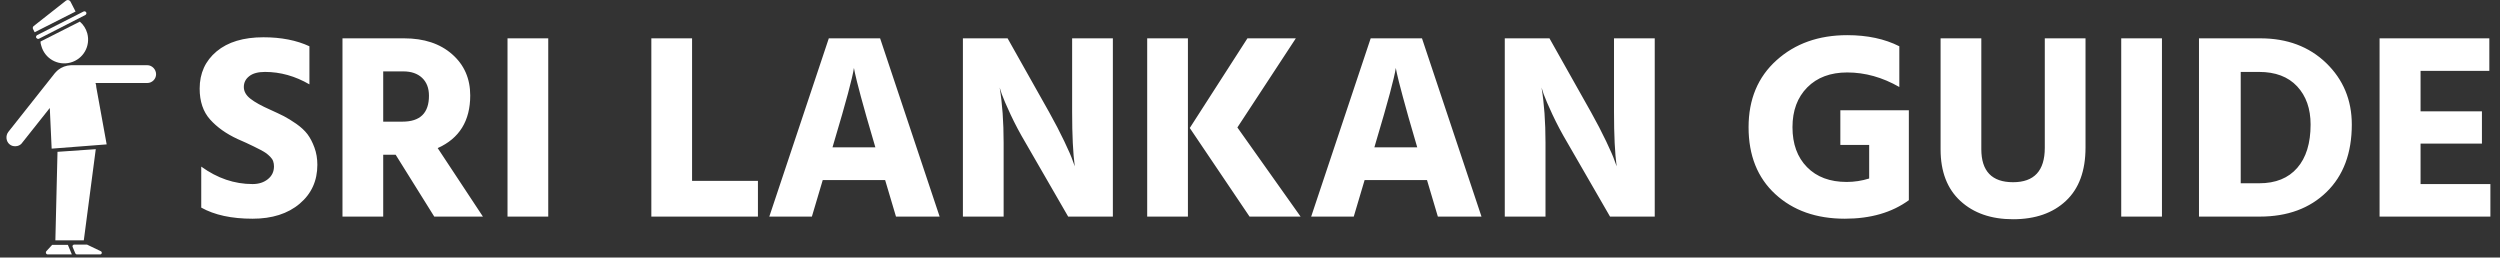 <svg xmlns="http://www.w3.org/2000/svg" version="1.1" xmlns:xlink="http://www.w3.org/1999/xlink" xmlns:svgjs="http://svgjs.dev/svgjs" width="1000" height="103" viewBox="0 0 1000 103"><rect x="0" y="0" width="1000" height="103" fill="#333333" stroke="none"/><g transform="matrix(1,0,0,1,-0.606,-0.62)"><svg viewBox="0 0 396 41" data-background-color="#ffffff" preserveAspectRatio="xMidYMid meet" height="103" width="1000" xmlns="http://www.w3.org/2000/svg" xmlns:xlink="http://www.w3.org/1999/xlink"><g id="tight-bounds" transform="matrix(1,0,0,1,0.24,0.247)"><svg viewBox="0 0 395.52 40.507" height="40.507" width="395.52"><g><svg viewBox="0 0 428.854 43.921" height="40.507" width="395.52"><g transform="matrix(1,0,0,1,33.334,6.07)"><svg viewBox="0 0 395.52 31.78" height="31.78" width="395.52"><g id="textblocktransform"><svg viewBox="0 0 395.52 31.78" height="31.78" width="395.52" id="textblock"><g><svg viewBox="0 0 395.52 31.78" height="31.78" width="395.52"><g transform="matrix(1,0,0,1,0,0)"><svg width="395.52" viewBox="1.95 -34.3 433.06 34.8" height="31.78" data-palette-color="#ffffff"><path d="M22.7-32.2L22.7-32.2 22.7-25Q18.65-27.35 14.3-27.35L14.3-27.35Q12.35-27.35 11.33-26.55 10.3-25.75 10.3-24.5 10.3-23.25 11.55-22.28 12.8-21.3 15.3-20.2L15.3-20.2Q16.85-19.5 17.88-18.98 18.9-18.45 20.23-17.53 21.55-16.6 22.33-15.58 23.1-14.55 23.65-13.05 24.2-11.55 24.2-9.8L24.2-9.8Q24.2-5.25 20.85-2.43 17.5 0.4 11.95 0.4L11.95 0.4Q6 0.4 2.25-1.7L2.25-1.7 2.25-9.45Q6.8-6.15 11.95-6.15L11.95-6.15Q13.7-6.15 14.85-7.08 16-8 16-9.5L16-9.5Q16-10 15.85-10.45 15.7-10.9 15.3-11.3 14.9-11.7 14.53-11.98 14.15-12.25 13.43-12.63 12.7-13 12.2-13.25 11.7-13.5 10.73-13.95 9.75-14.4 9.15-14.65L9.15-14.65Q5.9-16.15 3.93-18.35 1.95-20.55 1.95-24.2L1.95-24.2Q1.95-28.55 5.15-31.23 8.35-33.9 14-33.9L14-33.9Q19.05-33.9 22.7-32.2ZM40.45-27.45L36.65-27.45 36.65-17.95 40.3-17.95Q45.3-17.95 45.3-22.85L45.3-22.85Q45.3-25 44-26.23 42.7-27.45 40.45-27.45L40.45-27.45ZM55.5 0L46.3 0 39-11.7 36.65-11.7 36.65 0 28.95 0 28.95-33.7 40.6-33.7Q46.25-33.7 49.67-30.7 53.1-27.7 53.1-22.9L53.1-22.9Q53.1-15.7 46.95-12.95L46.95-12.95 55.5 0ZM67.85 0L60.15 0 60.15-33.7 67.85-33.7 67.85 0ZM95.04-33.7L95.04-6.75 107.49-6.75 107.49 0 87.34 0 87.34-33.7 95.04-33.7ZM121.94-14.3L121.59-13.1 129.69-13.1 129.34-14.3Q127.89-19.2 126.96-22.65 126.04-26.1 125.84-27.1L125.84-27.1 125.64-28.1Q125.24-25.35 121.94-14.3L121.94-14.3ZM141.84 0L133.59 0 131.54-6.9 119.74-6.9 117.69 0 109.64 0 120.89-33.7 130.59-33.7 141.84 0ZM153.94 0L146.24 0 146.24-33.7 154.69-33.7 162.54-19.75Q164.19-16.8 165.41-14.23 166.64-11.65 166.99-10.6L166.99-10.6 167.39-9.5Q166.89-13.2 166.89-19.75L166.89-19.75 166.89-33.7 174.59-33.7 174.59 0 166.14 0 158.09-13.95Q156.49-16.65 155.26-19.28 154.04-21.9 153.59-23.15L153.59-23.15 153.19-24.4Q153.94-19.9 153.94-13.95L153.94-13.95 153.94 0ZM188.78 0L181.08 0 181.08-33.7 188.78-33.7 188.78 0ZM209.18-33.7L198.13-16.85 210.08 0 200.43 0 189.13-16.75 200.03-33.7 209.18-33.7ZM224.38-14.3L224.03-13.1 232.13-13.1 231.78-14.3Q230.33-19.2 229.41-22.65 228.48-26.1 228.28-27.1L228.28-27.1 228.08-28.1Q227.68-25.35 224.38-14.3L224.38-14.3ZM244.28 0L236.03 0 233.98-6.9 222.18-6.9 220.13 0 212.08 0 223.33-33.7 233.03-33.7 244.28 0ZM256.38 0L248.68 0 248.68-33.7 257.13-33.7 264.98-19.75Q266.63-16.8 267.85-14.23 269.08-11.65 269.43-10.6L269.43-10.6 269.83-9.5Q269.33-13.2 269.33-19.75L269.33-19.75 269.33-33.7 277.03-33.7 277.03 0 268.58 0 260.53-13.95Q258.93-16.65 257.7-19.28 256.48-21.9 256.03-23.15L256.03-23.15 255.63-24.4Q256.38-19.9 256.38-13.95L256.38-13.95 256.38 0ZM312.12-20.1L325.07-20.1 325.07-3.1Q320.27 0.4 312.97 0.4L312.97 0.4Q304.87 0.4 299.82-4.25 294.77-8.9 294.77-16.9L294.77-16.9Q294.77-24.8 300.05-29.55 305.32-34.3 313.42-34.3L313.42-34.3Q319.12-34.3 323.27-32.2L323.27-32.2 323.27-24.5Q318.47-27.25 313.42-27.25L313.42-27.25Q308.67-27.25 305.87-24.43 303.07-21.6 303.07-16.9L303.07-16.9Q303.07-12.15 305.82-9.35 308.57-6.55 313.32-6.55L313.32-6.55Q315.47-6.55 317.57-7.2L317.57-7.2 317.57-13.55 312.12-13.55 312.12-20.1ZM350.77-13L350.77-13 350.77-33.7 358.47-33.7 358.47-13.05Q358.47-6.45 354.77-2.98 351.07 0.5 344.77 0.5L344.77 0.5Q338.57 0.5 334.82-2.95 331.07-6.4 331.07-12.7L331.07-12.7 331.07-33.7 338.77-33.7 338.77-12.75Q338.77-6.5 344.77-6.5 350.77-6.5 350.77-13ZM372.92 0L365.22 0 365.22-33.7 372.92-33.7 372.92 0ZM387.81-27.35L387.81-6.3 391.31-6.3Q395.97-6.3 398.49-9.2 401.02-12.1 401.02-17.4L401.02-17.4Q401.02-21.9 398.47-24.63 395.92-27.35 391.27-27.35L391.27-27.35 387.81-27.35ZM379.92 0L379.92-33.7 391.52-33.7Q399.12-33.7 403.97-29.03 408.81-24.35 408.81-17.4L408.81-17.4Q408.81-9.3 404.04-4.65 399.27 0 391.42 0L391.42 0 379.92 0ZM421.81-13.8L421.81-6.15 435.01-6.15 435.01 0 414.06 0 414.06-33.7 434.81-33.7 434.81-27.55 421.81-27.55 421.81-19.9 433.41-19.9 433.41-13.8 421.81-13.8Z" opacity="1" transform="matrix(1,0,0,1,0,0)" fill="#ffffff" class="wordmark-text-0" data-fill-palette-color="primary" id="text-0"></path></svg></g></svg></g></svg></g></svg></g><g><svg viewBox="0 0 25.832 43.921" height="43.921" width="25.832"><g><svg xmlns="http://www.w3.org/2000/svg" xmlns:xlink="http://www.w3.org/1999/xlink" version="1.1" x="0" y="0" viewBox="26.994 2.466 56.306 95.734" enable-background="new 0 0 100 100" xml:space="preserve" height="43.921" width="25.832" class="icon-icon-0" data-fill-palette-color="accent" id="icon-0"><g fill="#ffffff" data-fill-palette-color="accent"><path d="M53 6.8l-15.4 7.8L37 13.4c-0.2-0.4-0.1-0.8 0.2-1.1l12.2-9.6c0.5-0.4 1.3-0.3 1.7 0.4L53 6.8z" fill="#ffffff" data-fill-palette-color="accent"></path></g><g fill="#ffffff" data-fill-palette-color="accent"><path d="M38.9 17.1c-0.3 0-0.5-0.2-0.7-0.4-0.2-0.4 0-0.8 0.3-1l17.5-8.9c0.4-0.2 0.8 0 1 0.3 0.2 0.4 0 0.8-0.3 1L39.3 17C39.2 17.1 39.1 17.1 38.9 17.1z" fill="#ffffff" data-fill-palette-color="accent"></path></g><g fill="#ffffff" data-fill-palette-color="accent"><g fill="#ffffff" data-fill-palette-color="accent"><path d="M39.8 18.1c0 0.5 0.1 1 0.3 1.6 1.3 4.8 6.2 7.6 11 6.3 4.8-1.3 7.6-6.2 6.3-11-0.5-1.8-1.5-3.3-2.8-4.4L39.8 18.1z" fill="#ffffff" data-fill-palette-color="accent"></path></g></g><path d="M80 27c0 0-28.3 0-28.7 0l0 0c-1.9 0.1-3.5 0.7-4.9 1.8-0.3 0.3-0.9 0.8-1.2 1.2L27.7 52.1c-1.1 1.4-0.9 3.6 0.5 4.7 0.6 0.5 1.3 0.7 2.1 0.7 1 0 2-0.4 2.6-1.3l10.4-13.1L44 58.4l20.7-1.6-3.9-21.5c0-0.5-0.1-1.1-0.3-1.6H80c1.8 0 3.3-1.5 3.3-3.3S81.8 27 80 27z" fill="#ffffff" data-fill-palette-color="accent"></path><g fill="#ffffff" data-fill-palette-color="accent"><polygon points="56.1,92.9 45.4,92.9 46.2,59.6 60.6,58.6  " fill="#ffffff" data-fill-palette-color="accent"></polygon></g><g fill="#ffffff" data-fill-palette-color="accent"><g fill="#ffffff" data-fill-palette-color="accent"><path d="M51.6 98.2h-9.1c-0.6 0-0.9-0.7-0.5-1.2l2.2-2.4h5.9L51.6 98.2z" fill="#ffffff" data-fill-palette-color="accent"></path></g></g><g fill="#ffffff" data-fill-palette-color="accent"><g fill="#ffffff" data-fill-palette-color="accent"><path d="M62.3 98.2h-8.8c-0.3 0-0.5-0.2-0.6-0.4l-1-2.4c-0.2-0.4 0.1-0.9 0.6-0.9h4.7c0.1 0 0.2 0 0.3 0.1l5 2.4C63.1 97.3 62.9 98.2 62.3 98.2z" fill="#ffffff" data-fill-palette-color="accent"></path></g></g></svg></g></svg></g></svg></g><defs></defs></svg><rect width="395.52" height="40.507" fill="none" stroke="none" visibility="hidden"></rect></g></svg></g></svg>
